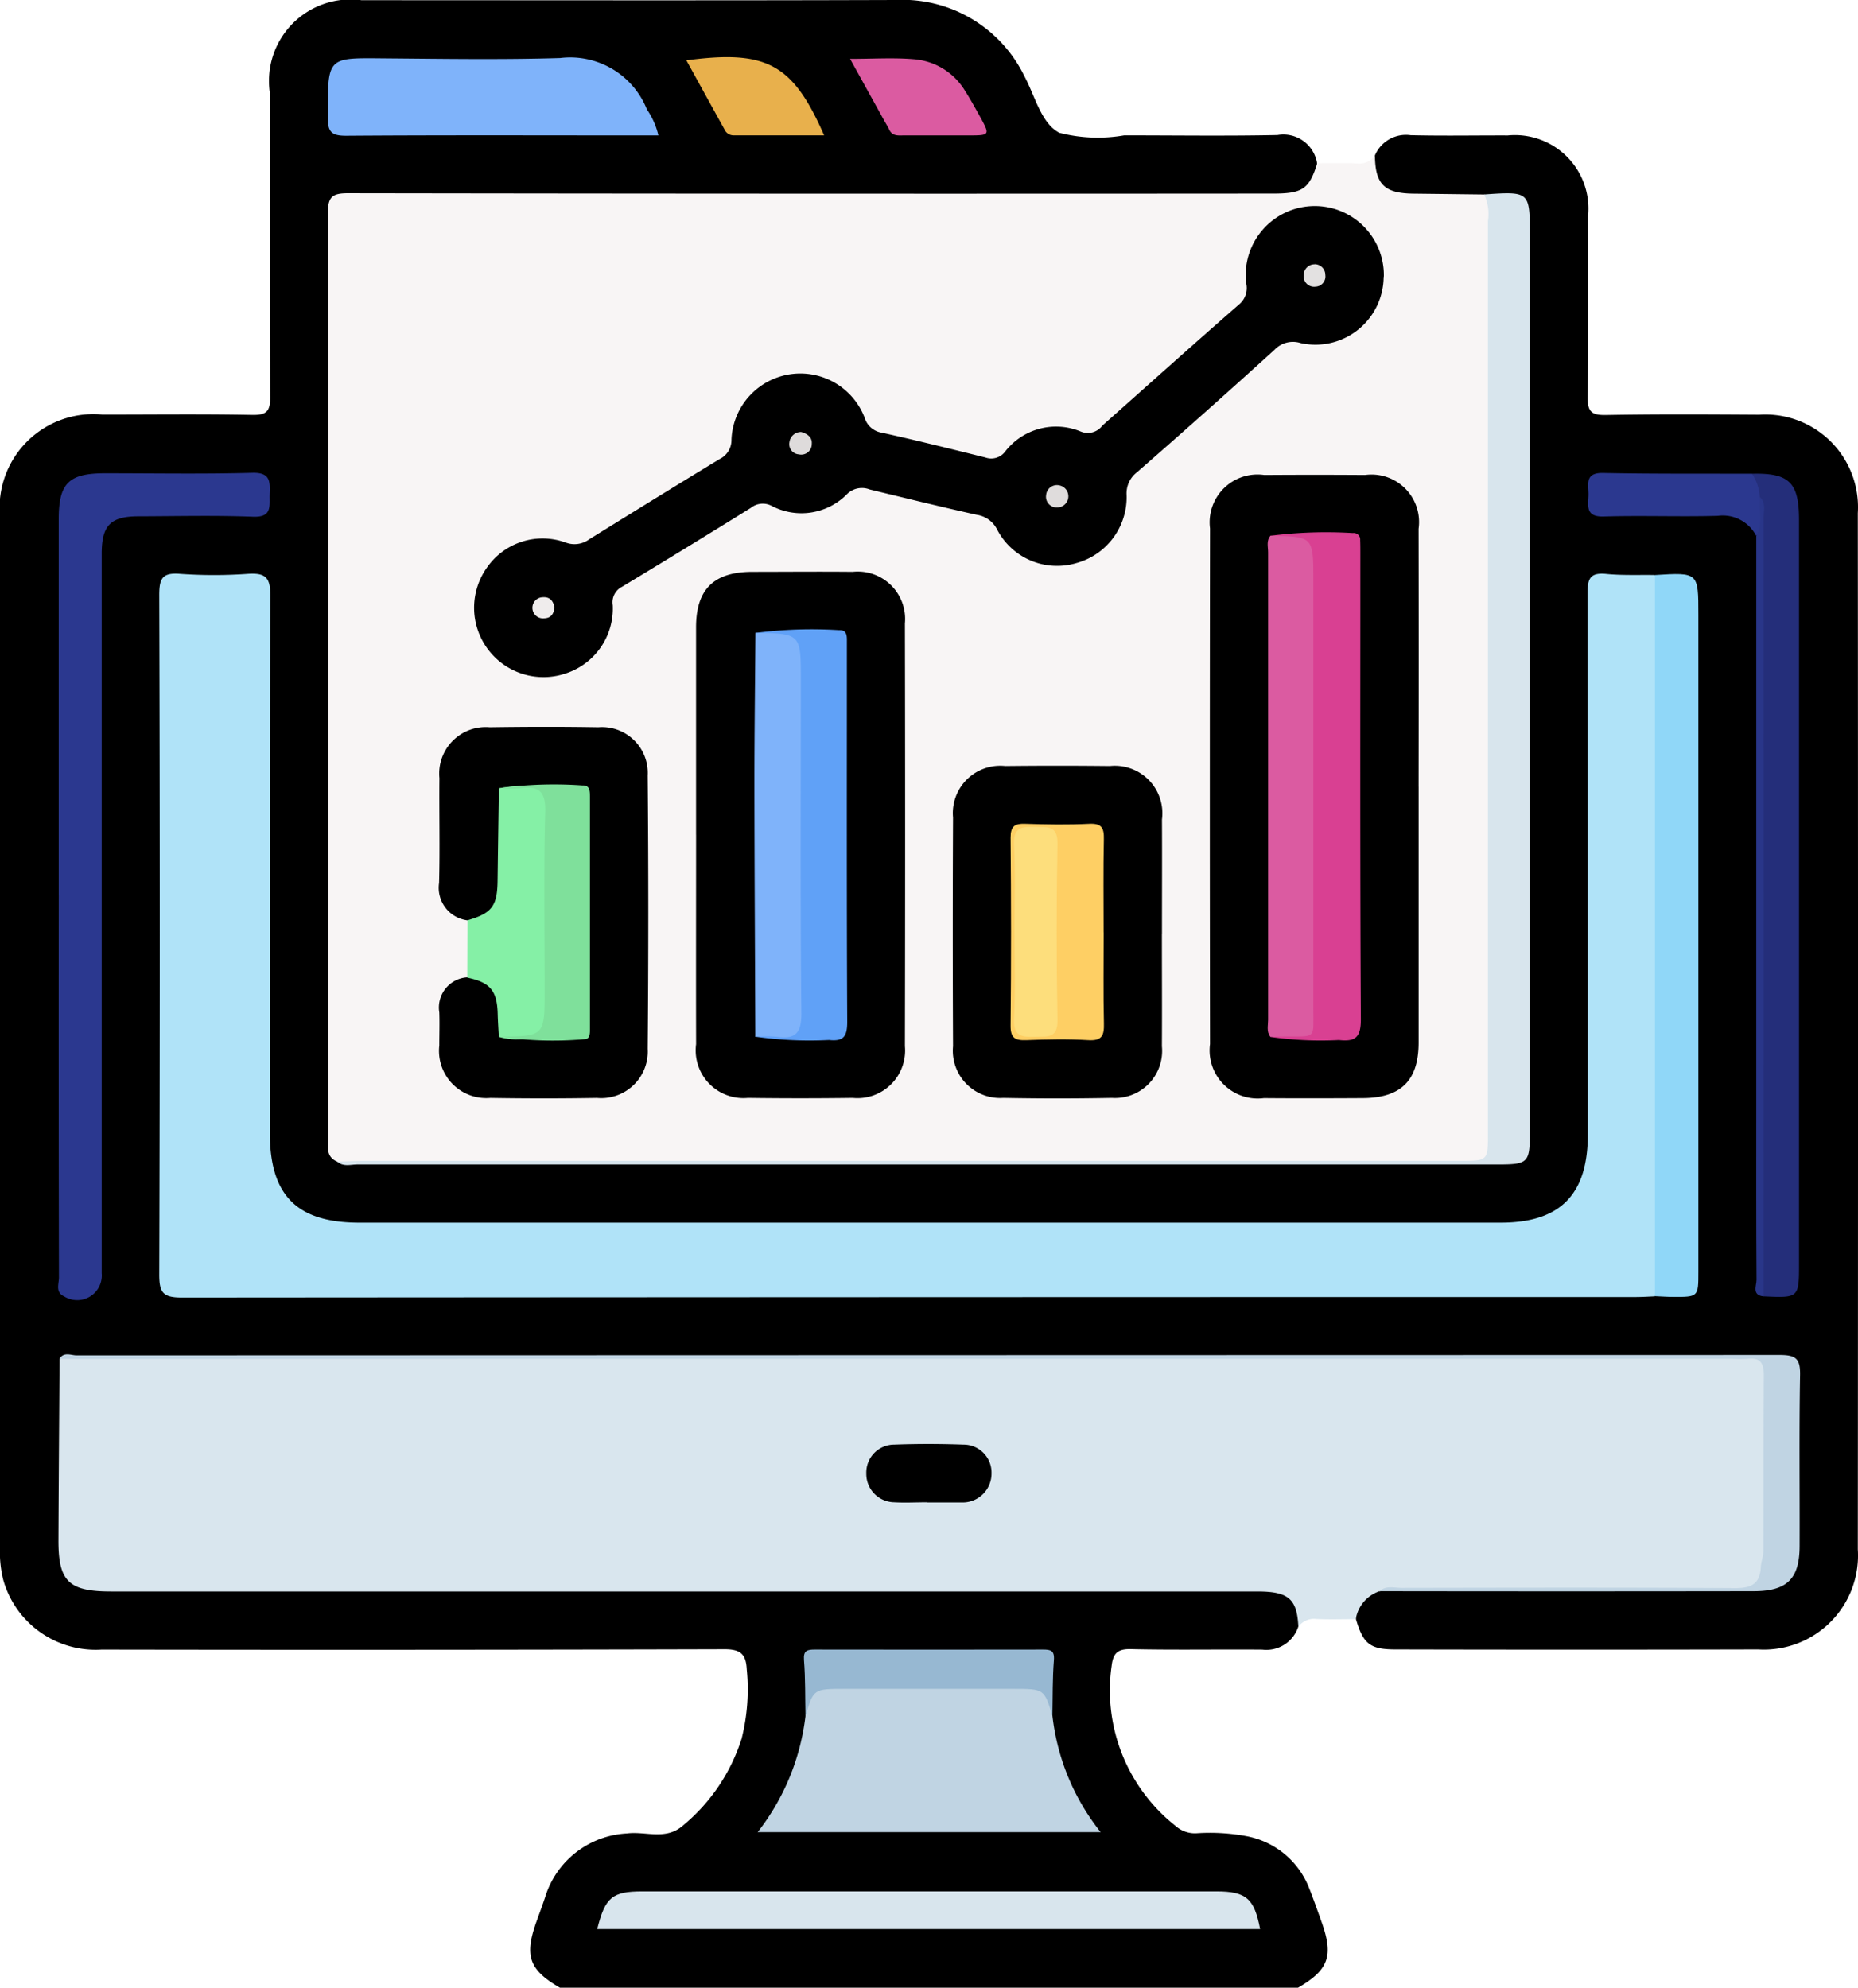 <svg id="Grupo_148689" data-name="Grupo 148689" xmlns="http://www.w3.org/2000/svg" xmlns:xlink="http://www.w3.org/1999/xlink" width="59.92" height="64.105" viewBox="0 0 59.92 64.105">
  <defs>
    <clipPath id="clip-path">
      <rect id="Rectángulo_89981" data-name="Rectángulo 89981" width="59.92" height="64.105" fill="none"/>
    </clipPath>
  </defs>
  <g id="Grupo_148688" data-name="Grupo 148688" transform="translate(0 0)" clip-path="url(#clip-path)">
    <path id="Trazado_247935" data-name="Trazado 247935" d="M41.87,52.46a1.083,1.083,0,0,1-1.163.742c-1.416-.012-2.832.016-4.246-.016-.44-.01-.568.157-.613.552a5.571,5.571,0,0,0,2.063,5.149.937.937,0,0,0,.674.237,6.449,6.449,0,0,1,1.616.094A2.7,2.7,0,0,1,42.222,60.9c.138.346.26.7.387,1.051.407,1.128.25,1.573-.756,2.158H18.065c-1.008-.584-1.164-1.029-.756-2.159.092-.254.186-.507.271-.764a2.914,2.914,0,0,1,2.637-2.056c.6-.079,1.245.231,1.8-.248a5.98,5.98,0,0,0,1.9-2.809,6.5,6.5,0,0,0,.166-2.233c-.023-.488-.2-.651-.714-.65q-10.046.028-20.092.011A3.094,3.094,0,0,1,.107,50.959,3.69,3.69,0,0,1,0,49.9Q0,33.288,0,16.67a3.024,3.024,0,0,1,3.306-3.3c1.606,0,3.213-.02,4.819.011.468.009.593-.111.589-.585C8.694,9.523,8.7,6.247,8.7,2.972A2.629,2.629,0,0,1,11.664.007C17.4.007,23.139.019,28.877,0a4.369,4.369,0,0,1,4.161,2.461c.344.638.536,1.515,1.125,1.821a4.975,4.975,0,0,0,2.092.083c1.648,0,3.3.024,4.944-.01a1.1,1.1,0,0,1,1.276.91A1.008,1.008,0,0,1,41.607,6.4a4.581,4.581,0,0,1-1.122.065H11.949c-1.192,0-1.192,0-1.193,1.208q0,14.174.006,28.348c0,.42-.127.892.292,1.219a1.276,1.276,0,0,0,.786.143q17.894,0,35.787,0c1.507,0,1.534-.037,1.534-1.541V7.754c0-1.233,0-1.233-1.235-1.3-.746.023-1.493.006-2.239,0a2.011,2.011,0,0,1-.849-.163c-.552-.255-.678-.577-.5-1.273a1.089,1.089,0,0,1,1.157-.658c1.042.025,2.086.005,3.13.008a2.371,2.371,0,0,1,2.588,2.611c.007,1.94.019,3.881-.011,5.821-.007.476.123.593.591.584,1.647-.03,3.3-.02,4.944-.01a2.989,2.989,0,0,1,3.177,3.173q.013,16.711,0,33.423a3.035,3.035,0,0,1-3.21,3.226q-5.852.014-11.7,0c-.821,0-1.043-.178-1.277-.984-.04-.6.156-.825.914-1.039,3.817-.034,7.634-.006,11.451-.016A3.079,3.079,0,0,0,56.9,51.1a.994.994,0,0,0,.883-1.053c.045-1.856.02-3.712.014-5.569a.508.508,0,0,0-.57-.577c-.271-.009-.541-.028-.812-.028q-26.658,0-53.315,0c-.3,0-.636-.095-.878.193a1.21,1.21,0,0,0-.1.612c0,1.711-.014,3.421,0,5.132.01.932.352,1.262,1.294,1.311.292.016.584.008.876.008H40.027a6.141,6.141,0,0,1,1,.033.948.948,0,0,1,.844,1.293" transform="translate(0 0)"/>
    <path id="Trazado_247936" data-name="Trazado 247936" d="M21.322,42.423c-.39-.165-.287-.515-.288-.81q-.009-4.911,0-9.821c0-6.651.007-13.3-.013-19.955,0-.528.142-.646.653-.645q14.92.023,29.84.011c.944,0,1.157-.15,1.414-.978.427,0,.856-.014,1.283.006a.613.613,0,0,0,.578-.253c.009.921.3,1.215,1.229,1.227l2.3.027a.688.688,0,0,1,.318.639c.018.25.012.5.012.751V41.034c0,.083,0,.167,0,.25-.008,1.124-.057,1.175-1.148,1.175q-17.712,0-35.424,0a2.8,2.8,0,0,1-.747-.035" transform="translate(-10.448 -4.96)" fill="#f8f5f5"/>
    <path id="Trazado_247937" data-name="Trazado 247937" d="M46.341,94.568a1.146,1.146,0,0,0-.76.9c-.425,0-.851.015-1.276-.005a.619.619,0,0,0-.576.252c-.041-.9-.315-1.14-1.316-1.14H5.443c-1.375,0-1.71-.325-1.7-1.684.008-1.938.024-3.875.036-5.813a1.375,1.375,0,0,1,.676-.057q26.779,0,53.558,0c.865,0,.922.045.927.905.01,1.689.006,3.379,0,5.068,0,.125-.005.25-.016.375-.092,1.014-.25,1.16-1.262,1.16q-5.318,0-10.637,0a1.788,1.788,0,0,0-.681.045" transform="translate(-1.858 -43.249)" fill="#d9e6ee"/>
    <path id="Trazado_247938" data-name="Trazado 247938" d="M58.449,60.095c-.208.008-.416.022-.624.022q-23.441,0-46.882.017c-.62,0-.731-.166-.73-.751q.033-10.953,0-21.906c0-.536.1-.728.671-.683a15.514,15.514,0,0,0,2.189,0c.548-.034.725.1.723.695-.026,5.779-.016,11.558-.016,17.338,0,2.019.873,2.892,2.89,2.892h36.8c1.921,0,2.814-.9,2.814-2.843q0-8.731-.011-17.463c0-.479.1-.666.607-.616s1.041.026,1.561.034a1.11,1.11,0,0,1,.2.828q.007,10.8,0,21.609a1.1,1.1,0,0,1-.2.827" transform="translate(-5.077 -18.287)" fill="#b0e3f8"/>
    <path id="Trazado_247939" data-name="Trazado 247939" d="M21.623,43.624c.292-.009.583-.025.875-.025H57.85c.885,0,.885,0,.885-.906q0-14.7,0-29.408a1.493,1.493,0,0,0-.123-.853c1.474-.1,1.474-.1,1.474,1.345V42.682c0,.976-.056,1.034-1.015,1.034q-18.4,0-36.79,0c-.219,0-.46.085-.658-.093" transform="translate(-10.749 -6.161)" fill="#d8e5ed"/>
    <path id="Trazado_247940" data-name="Trazado 247940" d="M3.747,43.948q0-6.068,0-12.136c0-1.157.324-1.476,1.489-1.477,1.585,0,3.17.028,4.754-.015.6-.016.571.3.559.7-.011.372.09.741-.537.717-1.229-.047-2.46-.016-3.691-.013-.9,0-1.187.292-1.188,1.2q0,11.6,0,23.209a.794.794,0,0,1-1.214.747c-.289-.133-.165-.4-.165-.606q-.012-6.162-.006-12.324" transform="translate(-1.853 -15.072)" fill="#2b388f"/>
    <path id="Trazado_247941" data-name="Trazado 247941" d="M58.093,108.98a7.346,7.346,0,0,0,1.555,3.749H48.586a7.493,7.493,0,0,0,1.543-3.75c.113-1.07.113-1.071,1.213-1.072q2.769,0,5.539,0c1.1,0,1.1,0,1.211,1.073" transform="translate(-24.152 -53.641)" fill="#c0d4e3"/>
    <path id="Trazado_247942" data-name="Trazado 247942" d="M106.13,60.108V36.845c1.4-.087,1.4-.087,1.4,1.28v21.2c0,.8,0,.806-.835.8-.187,0-.374-.015-.561-.022" transform="translate(-52.758 -18.3)" fill="#90d7f8"/>
    <path id="Trazado_247943" data-name="Trazado 247943" d="M112.325,30.378c1.2-.03,1.518.279,1.518,1.489q0,11.983,0,23.966c0,1.128,0,1.128-1.145,1.075a1.414,1.414,0,0,1-.119-.91q-.007-11.464,0-22.929c0-.584-.045-1.164-.093-1.743-.036-.318-.261-.606-.16-.949" transform="translate(-55.825 -15.1)" fill="#242e7a"/>
    <path id="Trazado_247944" data-name="Trazado 247944" d="M38.3,122.509c.257-1.026.484-1.215,1.455-1.215q9.259,0,18.517,0c.959,0,1.219.231,1.406,1.215Z" transform="translate(-19.04 -60.296)" fill="#d8e5ed"/>
    <path id="Trazado_247945" data-name="Trazado 247945" d="M31.677,6.214H30.621c-3,0-6.007-.011-9.01.011-.469,0-.593-.119-.592-.589,0-1.985-.033-1.921,1.862-1.906,1.877.015,3.755.046,5.631-.011a2.665,2.665,0,0,1,2.8,1.659,2.424,2.424,0,0,1,.369.837" transform="translate(-10.448 -1.847)" fill="#7fb3fa"/>
    <path id="Trazado_247946" data-name="Trazado 247946" d="M46.377,94.493c.215-.194.479-.108.72-.108,3.588-.006,7.175-.014,10.763.007.516,0,.79-.139.819-.67.01-.184.086-.366.086-.549.007-1.877,0-3.755.012-5.631,0-.4-.1-.593-.526-.544a4.357,4.357,0,0,1-.5,0L3.81,87c.143-.24.375-.114.559-.114q27.464-.008,54.927-.013c.521,0,.659.128.65.649-.033,1.835-.009,3.67-.015,5.5,0,1.069-.4,1.468-1.481,1.469q-6.037.009-12.073,0" transform="translate(-1.894 -43.174)" fill="#c0d4e3"/>
    <path id="Trazado_247947" data-name="Trazado 247947" d="M59.568,107.923c-.265-.872-.265-.872-1.26-.872H52.866c-1,0-1,0-1.262.871-.013-.6,0-1.205-.048-1.8-.024-.314.11-.338.352-.338q3.679.006,7.357,0c.243,0,.375.027.351.339-.047.6-.036,1.2-.048,1.8" transform="translate(-25.628 -52.584)" fill="#97b8d2"/>
    <path id="Trazado_247948" data-name="Trazado 247948" d="M107.128,30.355a1.467,1.467,0,0,1,.251.752c.027.422.248.863-.116,1.249a1.212,1.212,0,0,0-1.24-.642c-1.226.033-2.455-.015-3.681.021-.594.017-.494-.354-.486-.694.008-.324-.14-.723.468-.711,1.6.032,3.2.02,4.8.025" transform="translate(-50.628 -15.077)" fill="#2b388f"/>
    <path id="Trazado_247949" data-name="Trazado 247949" d="M44.016,3.768c2.591-.343,3.429.107,4.443,2.419-1,0-1.957,0-2.916,0A.316.316,0,0,1,45.248,6c-.41-.738-.816-1.478-1.232-2.233" transform="translate(-21.881 -1.822)" fill="#e8b04c"/>
    <path id="Trazado_247950" data-name="Trazado 247950" d="M54.514,3.759c.745,0,1.407-.044,2.061.012a2.115,2.115,0,0,1,1.642,1.011c.168.262.318.537.47.809.351.634.349.636-.367.636q-1.03,0-2.061,0c-.184,0-.382.034-.484-.189-.043-.094-.1-.182-.151-.272l-1.11-2.007" transform="translate(-27.099 -1.86)" fill="#db5ba1"/>
    <path id="Trazado_247951" data-name="Trazado 247951" d="M112.6,33.126c.236-.4.062-.834.117-1.249.2.186.121.43.121.649q.005,12.564,0,25.129c-.39-.037-.229-.343-.23-.53-.013-1.875-.008-3.75-.008-5.625q0-9.187,0-18.374" transform="translate(-55.961 -15.846)" fill="#293689"/>
    <path id="Trazado_247952" data-name="Trazado 247952" d="M59.738,15.492a2.2,2.2,0,0,1-2.681,2.138.813.813,0,0,0-.831.211q-2.2,2-4.44,3.954a.862.862,0,0,0-.338.74,2.2,2.2,0,0,1-1.618,2.191,2.181,2.181,0,0,1-2.554-1.075.873.873,0,0,0-.655-.48c-1.158-.256-2.31-.541-3.462-.819a.679.679,0,0,0-.725.15,2.064,2.064,0,0,1-2.427.383.61.61,0,0,0-.675.061q-2.069,1.285-4.155,2.545a.561.561,0,0,0-.3.595,2.2,2.2,0,0,1-1.519,2.2,2.236,2.236,0,0,1-2.536-3.417,2.182,2.182,0,0,1,2.549-.8.8.8,0,0,0,.749-.11c1.4-.868,2.8-1.735,4.2-2.585a.68.68,0,0,0,.386-.627A2.222,2.222,0,0,1,43,20.037a.685.685,0,0,0,.553.484c1.117.247,2.228.524,3.34.8a.563.563,0,0,0,.646-.2,2.077,2.077,0,0,1,2.428-.638.586.586,0,0,0,.7-.191c1.464-1.3,2.925-2.613,4.4-3.9a.685.685,0,0,0,.236-.7,2.228,2.228,0,1,1,4.441-.194" transform="translate(-15.116 -6.567)"/>
    <path id="Trazado_247953" data-name="Trazado 247953" d="M84.316,40.5q0,4.128,0,8.255c0,1.224-.567,1.785-1.8,1.792-1.063.006-2.126.009-3.189,0a1.55,1.55,0,0,1-1.738-1.74q-.013-8.317,0-16.635a1.543,1.543,0,0,1,1.75-1.722q1.626-.011,3.252,0a1.533,1.533,0,0,1,1.724,1.735q.007,4.159,0,8.317" transform="translate(-38.566 -15.132)"/>
    <path id="Trazado_247954" data-name="Trazado 247954" d="M44.636,45.148q0-3.346,0-6.692c0-1.222.569-1.783,1.8-1.789,1.084,0,2.168-.011,3.252,0a1.528,1.528,0,0,1,1.683,1.664q.014,6.818,0,13.635a1.535,1.535,0,0,1-1.685,1.667q-1.688.023-3.377,0A1.539,1.539,0,0,1,44.637,51.9c-.005-2.251,0-4.5,0-6.755" transform="translate(-22.188 -18.225)"/>
    <path id="Trazado_247955" data-name="Trazado 247955" d="M29.069,52.851a1.057,1.057,0,0,1-.911-1.207c.029-1.125,0-2.251.011-3.376a1.5,1.5,0,0,1,1.623-1.644c1.167-.017,2.335-.02,3.5,0a1.476,1.476,0,0,1,1.593,1.556q.039,4.408,0,8.816a1.5,1.5,0,0,1-1.636,1.583q-1.719.029-3.439,0a1.523,1.523,0,0,1-1.645-1.692c0-.354.012-.709,0-1.063a.975.975,0,0,1,.9-1.134.953.953,0,0,1,1.144.895c.051.281-.03.586.158.839a5.158,5.158,0,0,0,2.153.067c.3-.011.329-.279.343-.513.027-.437.011-.875.012-1.313q0-2.406,0-4.813c0-1.17,0-1.188-1.149-1.193-.462,0-.955-.178-1.381.154a11.22,11.22,0,0,0-.1,2.359,2.57,2.57,0,0,1-.136,1.043c-.21.421-.461.81-1.043.636" transform="translate(-13.997 -23.17)"/>
    <path id="Trazado_247956" data-name="Trazado 247956" d="M67.84,54.528c0,1.209.007,2.418,0,3.627a1.519,1.519,0,0,1-1.616,1.664q-1.75.034-3.5,0a1.524,1.524,0,0,1-1.62-1.665q-.018-3.689,0-7.378a1.529,1.529,0,0,1,1.684-1.661q1.688-.019,3.376,0a1.533,1.533,0,0,1,1.678,1.724c.006,1.23,0,2.46,0,3.689" transform="translate(-30.369 -24.411)"/>
    <path id="Trazado_247957" data-name="Trazado 247957" d="M29.964,54.74c.792-.229.965-.458.975-1.275q.019-1.491.042-2.983a4.755,4.755,0,0,1,1.236-.061c.23-.017.337.122.39.324a1.934,1.934,0,0,1,.051.5c.006,2.165.012,4.33,0,6.5-.005.764-.074.824-.817.813a2.018,2.018,0,0,1-.861-.058c-.013-.245-.031-.491-.037-.737-.018-.751-.24-1.019-.982-1.174l.006-1.84" transform="translate(-14.892 -25.059)" fill="#85f0a6"/>
    <path id="Trazado_247958" data-name="Trazado 247958" d="M57.519,94.479c-.354,0-.709.02-1.061,0a.914.914,0,0,1-.9-.93.9.9,0,0,1,.892-.929c.748-.028,1.5-.027,2.246,0a.9.9,0,0,1,.9.925.929.929,0,0,1-.892.939c-.041,0-.083,0-.125,0H57.519Z" transform="translate(-27.62 -46.029)"/>
    <path id="Trazado_247959" data-name="Trazado 247959" d="M67.5,31.121a.359.359,0,0,1-.044.714.344.344,0,0,1-.367-.4.35.35,0,0,1,.41-.315" transform="translate(-33.352 -15.47)" fill="#dfdcdc"/>
    <path id="Trazado_247960" data-name="Trazado 247960" d="M83.954,16.945a.344.344,0,0,1,.344.346.33.33,0,0,1-.316.377A.337.337,0,0,1,83.6,17.3a.35.35,0,0,1,.357-.352" transform="translate(-41.557 -8.423)" fill="#e3e1e1"/>
    <path id="Trazado_247961" data-name="Trazado 247961" d="M51,27.7c.2.057.36.172.341.383a.341.341,0,0,1-.42.338.329.329,0,0,1-.3-.395A.374.374,0,0,1,51,27.7" transform="translate(-25.161 -13.768)" fill="#dedbdb"/>
    <path id="Trazado_247962" data-name="Trazado 247962" d="M34.864,38.628c-.022.2-.105.345-.334.351a.341.341,0,1,1-.04-.68c.224-.015.334.115.374.329" transform="translate(-16.982 -19.038)" fill="#efecec"/>
    <path id="Trazado_247963" data-name="Trazado 247963" d="M81.468,34.251a14.342,14.342,0,0,1,2.656-.086.208.208,0,0,1,.235.227c.006.146.006.292.006.438,0,5.007-.012,10.015.016,15.022,0,.587-.183.72-.707.663a11.493,11.493,0,0,1-2.215-.1.6.6,0,0,1,.509-.192c.574.024.683-.3.683-.792q-.009-7.095,0-14.19c0-.537-.154-.836-.738-.806a.533.533,0,0,1-.449-.183" transform="translate(-40.494 -16.973)" fill="#d94092"/>
    <path id="Trazado_247964" data-name="Trazado 247964" d="M81.384,34.358c1.381.026,1.381.026,1.381,1.432q0,6.9,0,13.8c0,1.014.107.909-.888.917-.166,0-.333.006-.5.009-.129-.167-.071-.362-.071-.544q0-7.54,0-15.079c0-.181-.064-.377.079-.539" transform="translate(-40.41 -17.08)" fill="#db5ba1"/>
    <path id="Trazado_247965" data-name="Trazado 247965" d="M48.436,40.477a14.185,14.185,0,0,1,2.7-.089c.236-.013.255.158.252.338,0,.229,0,.458,0,.686,0,3.87-.008,7.74.011,11.61,0,.467-.116.636-.588.584a12.44,12.44,0,0,1-2.38-.107.762.762,0,0,1,.638-.192c.5.021.639-.245.639-.7q-.005-5.623,0-11.246c0-.448-.13-.719-.636-.7a.752.752,0,0,1-.637-.192" transform="translate(-24.076 -20.065)" fill="#60a1f7"/>
    <path id="Trazado_247966" data-name="Trazado 247966" d="M48.408,40.588c1.467.023,1.467.023,1.467,1.526,0,3.575-.019,7.151.017,10.726.007.652-.185.863-.8.773a4.653,4.653,0,0,0-.685,0c-.01-2.742-.027-5.485-.029-8.227,0-1.6.021-3.2.033-4.8" transform="translate(-24.048 -20.177)" fill="#7fb3fa"/>
    <path id="Trazado_247967" data-name="Trazado 247967" d="M31.984,58.445c1.48-.008,1.48-.008,1.48-1.508,0-1.911-.033-3.824.018-5.734.018-.665-.2-.852-.809-.768a4.863,4.863,0,0,1-.685,0,12.992,12.992,0,0,1,2.7-.089c.237-.012.236.188.237.358q0,3.746,0,7.492c0,.143.008.341-.187.334a11.647,11.647,0,0,1-2.753-.088" transform="translate(-15.899 -25.014)" fill="#7fe09b"/>
    <path id="Trazado_247968" data-name="Trazado 247968" d="M67.81,56.333c0,.979-.015,1.958.008,2.936.009.381-.056.565-.5.539-.664-.039-1.333-.025-2,0-.359.013-.515-.061-.51-.473.021-2.02.018-4.04,0-6.059,0-.373.136-.457.474-.446.686.022,1.375.034,2.061,0,.41-.02.481.141.473.5-.022,1-.008,2-.008,3" transform="translate(-32.217 -26.262)" fill="#fecf64"/>
    <path id="Trazado_247969" data-name="Trazado 247969" d="M65.039,56.352c0-.915.035-1.832-.013-2.745-.03-.576.271-.587.686-.574.38.013.728-.067.716.544q-.054,2.838,0,5.677c.012.613-.338.53-.717.543-.417.015-.713,0-.685-.576.048-.954.013-1.913.013-2.87" transform="translate(-32.324 -26.362)" fill="#fdde7c"/>
  </g>
</svg>
